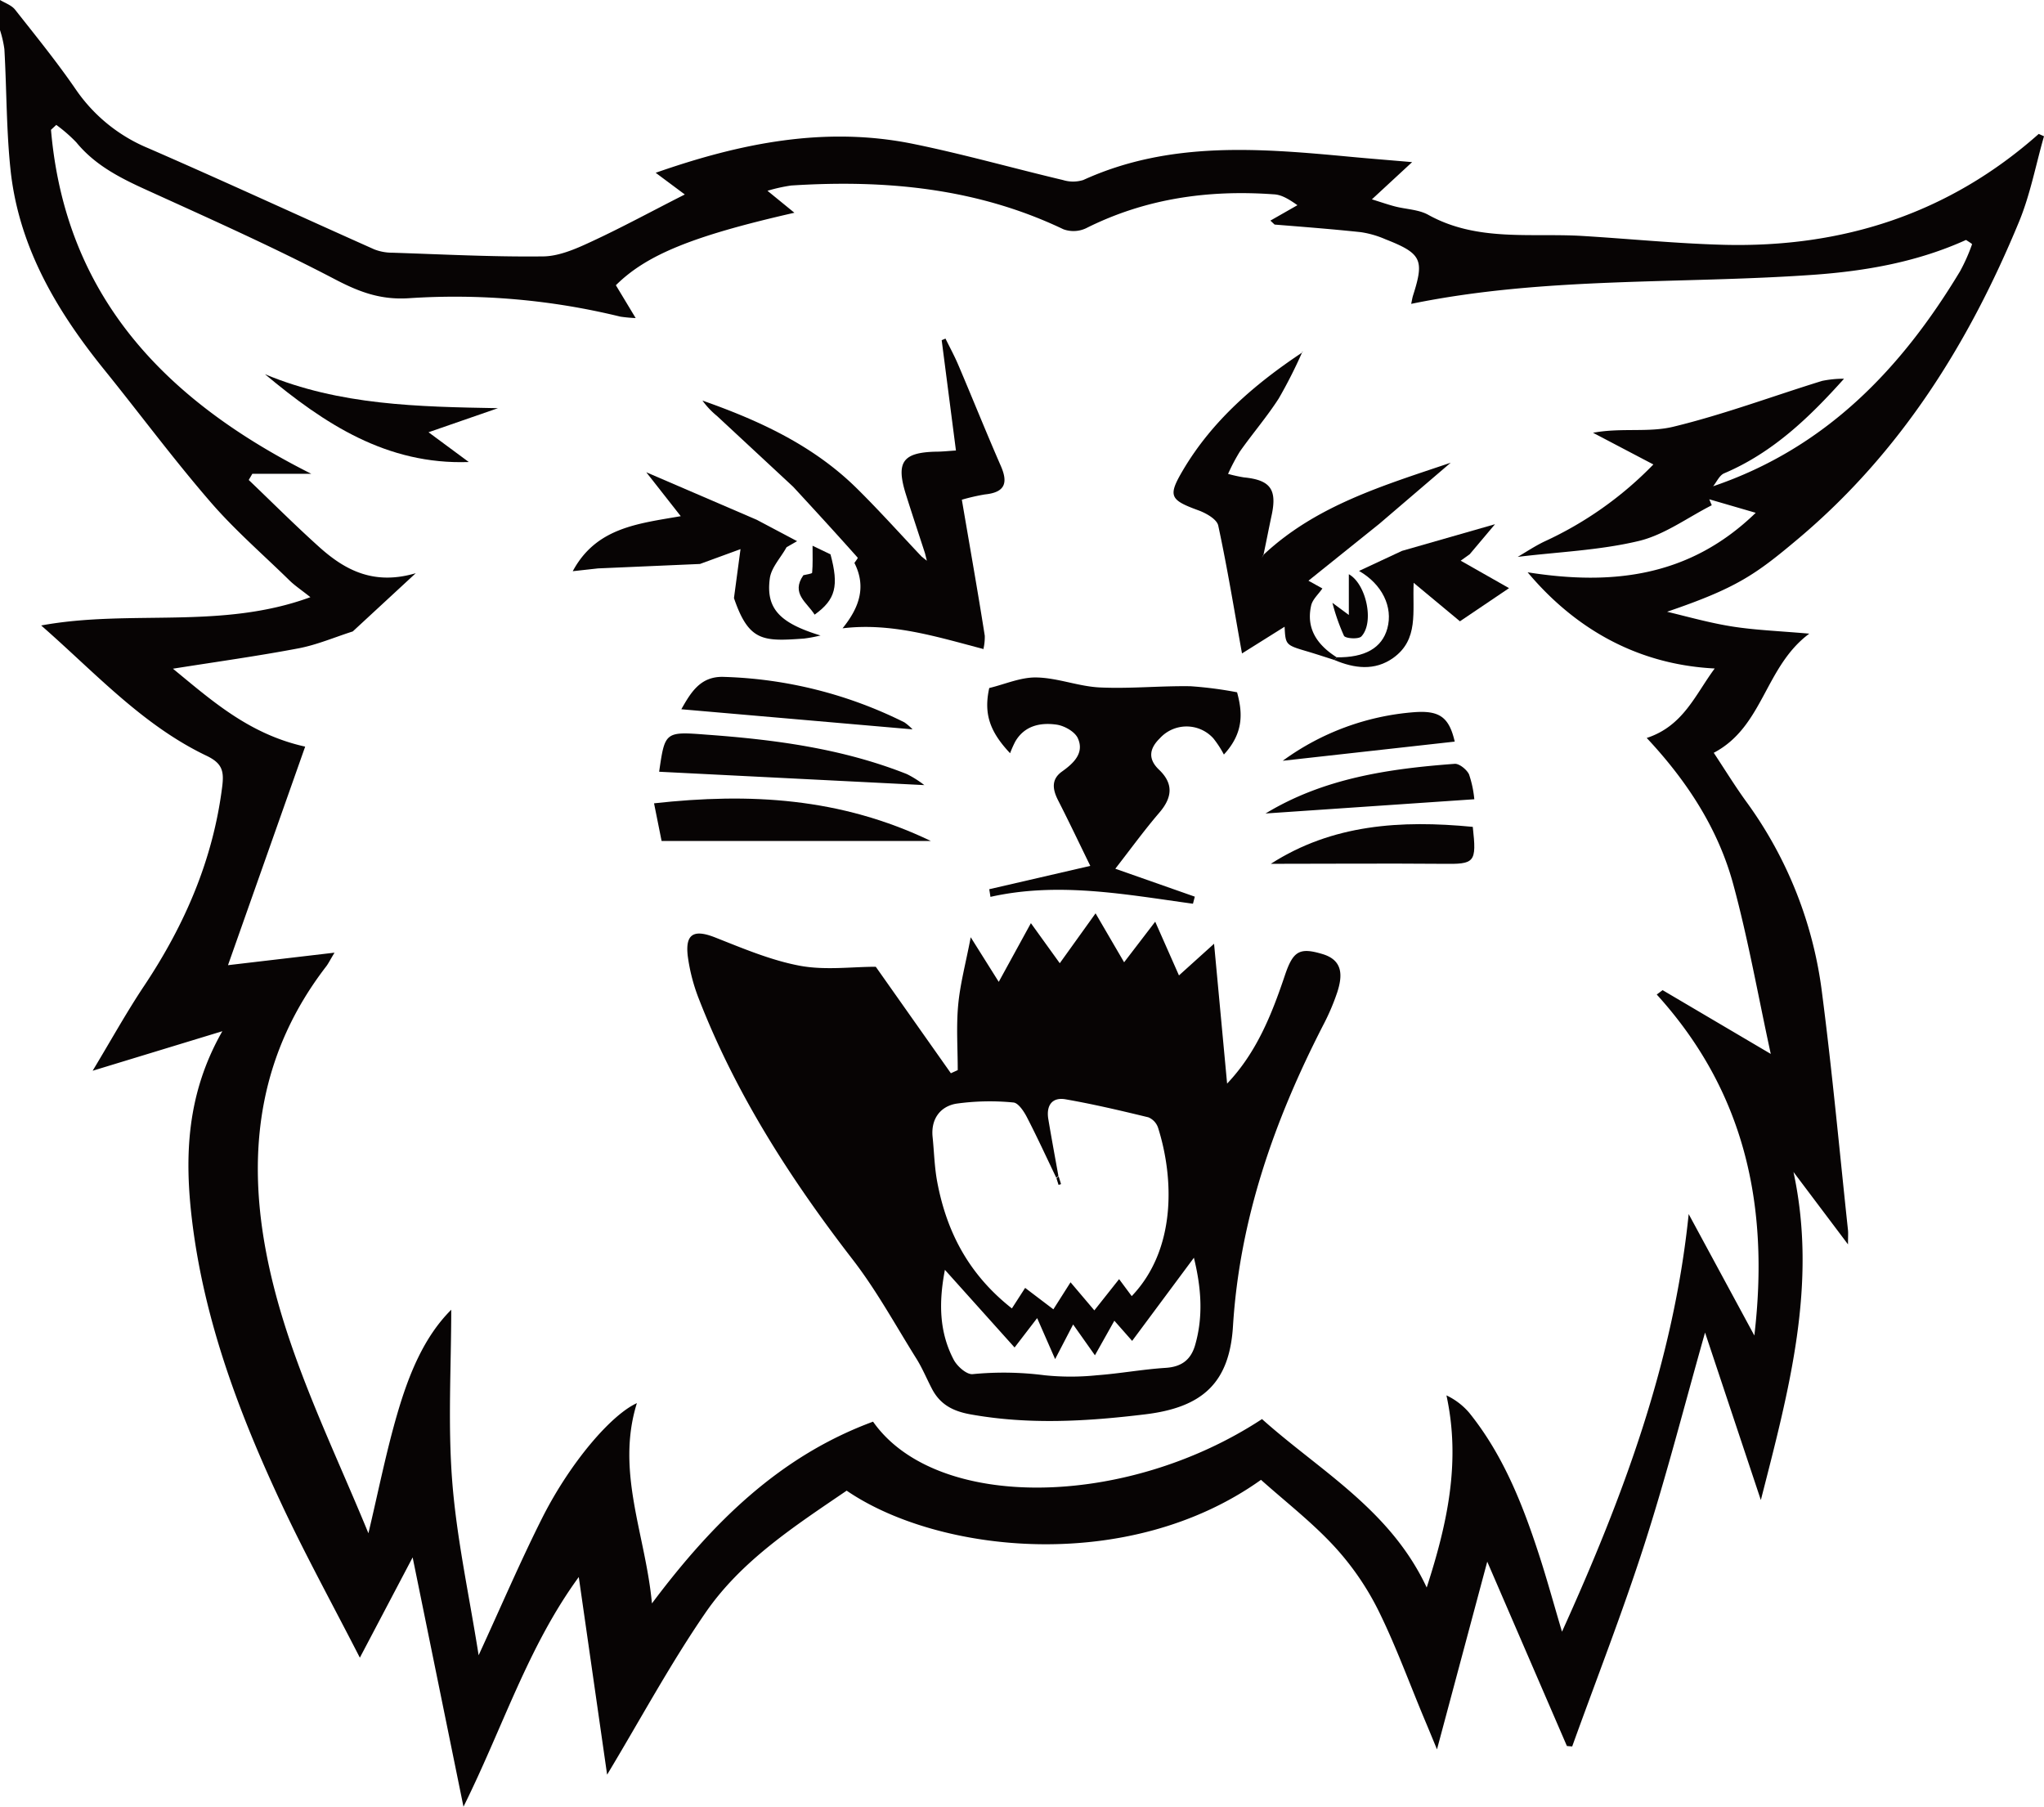 <svg xmlns="http://www.w3.org/2000/svg" viewBox="0 0 387.21 342.24"><defs><style>.a{fill:#070404;}</style></defs><title>Wildcat2 1-color</title><path class="a" d="M66.83,143.31c-3.42,1.09-6.76,2.53-10.26,3.2-7.81,1.48-15.69,2.57-23.81,3.86,7.32,6,14.42,12.41,25.05,14.76l-14.62,41.4,20.18-2.37c-.92,1.53-1.2,2.12-1.59,2.62-12.32,16-15.06,34-11.49,53.46,3.48,19,12.15,36,19.5,53.9,1.87-7.86,3.35-15.37,5.49-22.69s5-14.47,10.2-19.65c0,10.71-.66,21.68.19,32.54s3.18,21.36,5,32.91c4.34-9.43,8-18,12.18-26.28,5.28-10.36,12.94-19.27,17.8-21.48-4.05,13,1.65,24.91,2.85,37.94C135.06,312,147.78,299.5,165.39,293c11.89,16.93,47.74,16.53,73.68-.49,10.92,9.78,24.29,17.12,31.2,31.91,4-12.35,6.45-23.94,3.74-36.4a13,13,0,0,1,4.31,3.29c6.39,7.93,10.08,17.23,13.19,26.78,1.51,4.62,2.79,9.32,4.39,14.7,11.64-25.7,21.13-51.17,24-79.11l12.44,23c2.9-24.66-1.83-46.24-18.49-64.59l1.11-.83,20.49,12.08c-2.44-11.22-4.3-21.81-7.11-32.14-2.86-10.54-8.79-19.6-16.39-27.71,6.94-2.27,9.18-8.18,12.88-13.16-15.76-.8-27.31-8.53-35.44-18.22,16,2.53,30.68.9,43.21-11.27l-8.8-2.56.47,1.13c-4.61,2.34-9,5.63-13.88,6.78-7.44,1.77-15.23,2.06-22.88,3,1.69-1,3.32-2.08,5.07-2.92a68.54,68.54,0,0,0,20.63-14.59l-11.43-6c5.3-1,10.52,0,15.23-1.15,9.53-2.31,18.78-5.78,28.17-8.68a20.38,20.38,0,0,1,4.15-.41c-6.53,7.29-13.48,14-22.71,17.92-.89.37-1.41,1.62-2.09,2.45,21.35-7.25,35.63-22.23,46.77-40.71a34.21,34.21,0,0,0,2.28-5.13c0-.11-.74-.54-1.14-.82-9.23,4.18-19,5.9-29,6.61-25.3,1.78-50.83.31-76.11,5.5.14-.63.21-1.14.36-1.61,2.16-6.75,1.6-7.94-5.22-10.62a18.43,18.43,0,0,0-4.66-1.35c-5.44-.58-10.9-1-16.35-1.44l-.8-.75,5.12-2.92c-2-1.42-3.22-2-4.49-2.06-12.39-.89-24.3.78-35.54,6.42a5.58,5.58,0,0,1-4.3.2c-16.39-7.83-33.76-9.43-51.57-8.29a31.11,31.11,0,0,0-4.49,1L150.49,64c-19.35,4.4-28.05,8-33.82,13.73l3.75,6.22a27.24,27.24,0,0,1-2.9-.27A131.93,131.93,0,0,0,77.6,80.18c-5.51.39-9.6-1.19-14.27-3.64C51.7,70.46,39.69,65.11,27.74,59.67c-5-2.27-9.73-4.67-13.28-9a28.56,28.56,0,0,0-3.8-3.31l-1,.93c2.71,31.54,21.57,51.23,49.31,65.16H47.8l-.68,1.17c4.46,4.26,8.81,8.62,13.4,12.74,4.84,4.34,10.3,7.26,18.24,4.92L66.83,143.31ZM0,23.7c1,.59,2.19,1,2.84,1.81,3.95,5,8,10,11.56,15.19A31,31,0,0,0,28.06,51.76C42.4,58,56.62,64.57,70.91,70.94a9.39,9.39,0,0,0,3.45.63c9.48.31,19,.81,28.44.7,3,0,6.23-1.4,9.08-2.73,6-2.77,11.75-5.92,17.85-9l-5.52-4.11c16.08-5.63,32.13-8.87,48.8-5.47,9.52,1.94,18.88,4.6,28.34,6.84a6.49,6.49,0,0,0,3.86,0c16.4-7.48,33.55-6,50.71-4.39,3.6.34,7.21.62,11.59,1l-7.62,7.05c1.74.54,3.05,1,4.4,1.35,2.09.54,4.45.57,6.27,1.58,9.23,5.13,19.32,3.43,29.12,4,8.92.54,17.84,1.44,26.77,1.68,22.51.59,42.68-5.84,59.76-21l1,.44c-1.55,5.4-2.59,11-4.72,16.17-9.5,23-22.38,43.67-41.76,60-8.2,6.91-11.74,9.4-24.92,13.9,4.14,1,8.25,2.16,12.44,2.81,4.37.68,8.81.84,14.5,1.34-8.46,6.28-8.68,17.62-18.1,22.57,2.1,3.17,4.06,6.37,6.26,9.39a77.69,77.69,0,0,1,14.27,36.25c1.93,14.9,3.3,29.87,4.9,44.8.06.59,0,1.2,0,2.68l-10.33-13.72c4.59,21.24-.82,41.21-6.18,62.15L323,276.12c-3.87,13.65-7.27,27-11.46,40.05-4.15,12.92-9.11,25.58-13.71,38.36l-1-.09-15.09-34.92-9.52,35.56c-.93-2.25-1.51-3.67-2.1-5.07-3-7.1-5.6-14.36-9-21.24a52.52,52.52,0,0,0-8.4-12.19c-4.21-4.55-9.18-8.4-13.84-12.56-25.11,17.91-61.13,13.92-78.49,2.05-9.81,6.69-20,13.26-26.81,23.22-6.63,9.64-12.2,20-18.57,30.58l-5.37-37.44c-9.66,13.25-14.3,28.32-21.84,43.51l-9.63-47.23-10,19c-5.2-10.14-10.24-19.32-14.69-28.79-8.07-17.18-14.76-34.86-17.08-53.88-1.48-12.14-1.09-24.07,5.72-36l-24.57,7.49c3.5-5.8,6.45-11.14,9.82-16.18C35,198.88,40.37,186.53,42.1,172.66c.36-2.92,0-4.4-3.06-5.84C26.91,161,18,151.1,7.8,142.18c16.93-3.11,34.07.86,51-5.36-1.78-1.42-3-2.22-4-3.21-5-4.9-10.37-9.54-14.94-14.84-7-8.09-13.36-16.68-20.08-25-8.9-11-16-22.91-17.71-37.23C1.19,48.77,1.28,40.87.83,33A21.41,21.41,0,0,0,0,29.4V23.7Z" transform="translate(0 -23.7)"/><path class="a" d="M186.4,146.67c-8.78-2.3-17.5-5.08-26.79-3.95,3-3.71,4.63-7.69,2.25-12.38.22-.34.69-.92.62-1-4-4.5-8.13-9-12.22-13.43q-7.21-6.7-14.42-13.4a15.77,15.77,0,0,1-2.77-2.93c10.76,3.78,21,8.5,29.23,16.62,4.23,4.17,8.19,8.6,12.28,12.92l1,.8-.35-1.41c-1.21-3.72-2.45-7.43-3.62-11.16-1.92-6.13-.61-7.95,5.72-8.09,1.2,0,2.39-.14,3.76-.22l-2.7-20.9.72-.3c.83,1.69,1.73,3.34,2.46,5.07,2.7,6.34,5.26,12.73,8,19,1.47,3.33.78,5.07-3,5.45a37.89,37.89,0,0,0-4.36,1c1.49,8.77,3,17.25,4.34,25.75a9.88,9.88,0,0,1-.27,2.59Z" transform="translate(0 -23.7)"/><path class="a" d="M234.35,154.85c1.08,3.94,1.24,7.72-2.5,11.78a19.12,19.12,0,0,0-2-3.07,6.84,6.84,0,0,0-10.14,0c-1.94,1.9-2.32,3.87-.15,5.94,2.8,2.67,2.51,5.29.05,8.15-2.88,3.36-5.48,6.95-8.33,10.61l15.06,5.29-.35,1.34c-12.74-1.75-25.46-4.19-38.36-1.3l-.23-1.45,19.14-4.42c-2.12-4.34-4.07-8.45-6.14-12.5-1-2-1.29-3.89.78-5.37s4.31-3.44,3-6.31c-.56-1.25-2.57-2.38-4.06-2.58-3-.42-6,.17-7.77,3.17a20.1,20.1,0,0,0-1,2.25c-3.95-4.18-5-7.59-3.95-12.35,3-.72,6-2.08,9-2,4,.09,7.94,1.7,11.94,1.89,5.71.27,11.45-.32,17.18-.23a73.18,73.18,0,0,1,8.79,1.14Z" transform="translate(0 -23.7)"/><path class="a" d="M252.79,148.72c-1.67-.53-3.33-1.08-5-1.58-4.25-1.25-4.26-1.24-4.44-4.72l-8.07,5.06c-1.45-8.08-2.77-16.19-4.5-24.22-.25-1.19-2.27-2.34-3.71-2.87-5.47-2-5.88-2.7-2.95-7.66,5.56-9.39,13.61-16.29,22.56-22.25l0-.05a90.92,90.92,0,0,1-4.43,8.74c-2.25,3.5-5,6.69-7.39,10.09a36.8,36.8,0,0,0-2.22,4.21,28.59,28.59,0,0,0,3,.66c5,.49,6.31,2.26,5.26,7.15-.53,2.47-1,4.94-1.53,7.42l-.34.69.38-.65c10-9.35,22.75-13.1,35.41-17.39l-13.52,11.57L247.87,133.7l2.64,1.47c-.73,1.08-1.87,2.06-2.13,3.24-1,4.45,1.23,7.51,4.84,9.8q-.22.25-.42.51Z" transform="translate(0 -23.7)"/><path class="a" d="M155.5,144.06a27.27,27.27,0,0,1-3.19.6c-7.7.55-10.45.62-13.27-7.67l1.24-9.27-7.68,2.81-19.31.84-4.79.53c4.42-8.23,12.26-9,20.46-10.42l-6.53-8.32,20.92,9,7.65,4.05-2,1.15c-1.1,2-2.89,3.84-3.17,5.91-.77,5.74,1.9,8.46,9.64,10.82Z" transform="translate(0 -23.7)"/><path class="a" d="M278.4,128.7l-1.69,1.21,9.16,5.2-9.3,6.28-8.77-7.29c-.25,5.52,1,10.72-3.86,14.22-3.52,2.51-7.37,2-11.16.4q.2-.26.42-.51c5.35.08,8.59-1.76,9.61-5.45,1.13-4.09-1-8.41-5.36-10.91l8.14-3.8L283.21,123l-4.81,5.71Z" transform="translate(0 -23.7)"/><path class="a" d="M50.2,94.59c14.12,5.89,29,6.16,44.13,6.43l-13.15,4.56,7.63,5.64c-15.56.54-27.35-7.23-38.61-16.63Z" transform="translate(0 -23.7)"/><path class="a" d="M246.68,90.48l.18-.26-.22.21,0,.05Z" transform="translate(0 -23.7)"/><path class="a" d="M196.46,273.4l-4.26,5.55L179,264.24c-1.2,6.26-1.07,11.84,1.68,17.05.66,1.24,2.44,2.81,3.57,2.71a60.43,60.43,0,0,1,13.62.21,48.19,48.19,0,0,0,9.93,0c4.34-.32,8.64-1.12,13-1.4,3-.19,4.78-1.49,5.6-4.31,1.6-5.54,1.13-11-.23-16.55l-11.7,15.75-3.37-3.82-3.68,6.55-4.13-5.84-3.41,6.56-3.37-7.69Zm3.68-26.52c-1.87-3.88-3.66-7.8-5.64-11.62-.57-1.09-1.62-2.66-2.54-2.72a45.68,45.68,0,0,0-10.84.23c-3,.53-4.8,2.9-4.45,6.31.29,2.82.35,5.69.87,8.47,1.77,9.43,5.91,17.52,14.15,24l2.51-3.89,5.35,4.06,3.25-5.12,4.51,5.32L212,266l2.39,3.22c8.49-8.88,8-22.38,5-31.87a3.28,3.28,0,0,0-1.84-2c-5.2-1.26-10.41-2.49-15.68-3.41-2.61-.46-3.7,1.22-3.28,3.75.6,3.59,1.27,7.18,1.91,10.76l-.4.36Zm-34.2-40L180.13,227l1.3-.59c0-4.1-.29-8.22.08-12.28s1.43-7.9,2.38-12.89l5.31,8.45,6.09-11.12,5.47,7.59,6.78-9.45,5.41,9.27,5.89-7.69,4.5,10.18,6.65-6,2.47,26.49c5.57-5.86,8.44-13.06,10.93-20.46,1.56-4.64,2.75-5.4,7.16-4.07,3.94,1.19,3.76,4.17,2.78,7.22a42.37,42.37,0,0,1-2.7,6.3c-9.24,18-15.8,36.68-17.06,57-.67,10.74-5.81,15.35-16.6,16.66-11.09,1.35-22.08,2-33.17,0-3.4-.62-5.81-1.94-7.34-5-1-1.93-1.82-3.94-3-5.77-3.91-6.27-7.49-12.82-12-18.64-11.73-15.19-22-31.17-29-49.11a34.7,34.7,0,0,1-2.16-8.2c-.54-4.33,1.16-5.2,5.18-3.61,5.25,2.07,10.56,4.33,16.05,5.36,4.78.89,9.87.19,14.36.19Z" transform="translate(0 -23.7)"/><path class="a" d="M125.33,183l-1.43-7.13c18.08-2,35.28-1.1,52.43,7.13Z" transform="translate(0 -23.7)"/><path class="a" d="M124.87,169.86c1.09-7.51,1.1-7.61,8.92-7,13,.94,25.79,2.63,38,7.47a19.54,19.54,0,0,1,3.31,2.09l-50.21-2.53Z" transform="translate(0 -23.7)"/><path class="a" d="M129.07,158.05c1.8-3.18,3.61-6.27,8-6.13a81.83,81.83,0,0,1,34.27,8.62,10.23,10.23,0,0,1,1.53,1.32l-43.81-3.81Z" transform="translate(0 -23.7)"/><path class="a" d="M279,180.33c.75,6.82.41,7.09-5.76,7-10.8-.09-21.6,0-32.5,0,11.64-7.48,24.6-8.32,38.26-7Z" transform="translate(0 -23.7)"/><path class="a" d="M239.69,177.83c11-6.7,23.33-8.51,35.88-9.44.88-.07,2.31,1.11,2.72,2a20.6,20.6,0,0,1,1,4.71l-39.6,2.7Z" transform="translate(0 -23.7)"/><path class="a" d="M243,167.81a48.51,48.51,0,0,1,25-9.21c4.75-.33,6.52,1,7.58,5.58L243,167.81Z" transform="translate(0 -23.7)"/><path class="a" d="M156.78,143.47l2.86-.85-2.86.85Z" transform="translate(0 -23.7)"/><path class="a" d="M157.32,128.68c1.62,6,1,8.59-3,11.45-1.44-2.31-4.54-4-2.13-7.47.58-.15,1.64-.27,1.66-.47.14-1.55.08-3.12.08-5.11l3.36,1.61Z" transform="translate(0 -23.7)"/><path class="a" d="M255.53,132.48c3.27,1.82,4.87,9.12,2.36,11.78-.53.56-3,.4-3.29-.12a38.26,38.26,0,0,1-2.19-6.25l3.11,2.3v-7.71Z" transform="translate(0 -23.7)"/><path class="a" d="M200.54,246.51,201,248l-.47.15-.4-1.25.4-.36Z" transform="translate(0 -23.7)"/></svg>